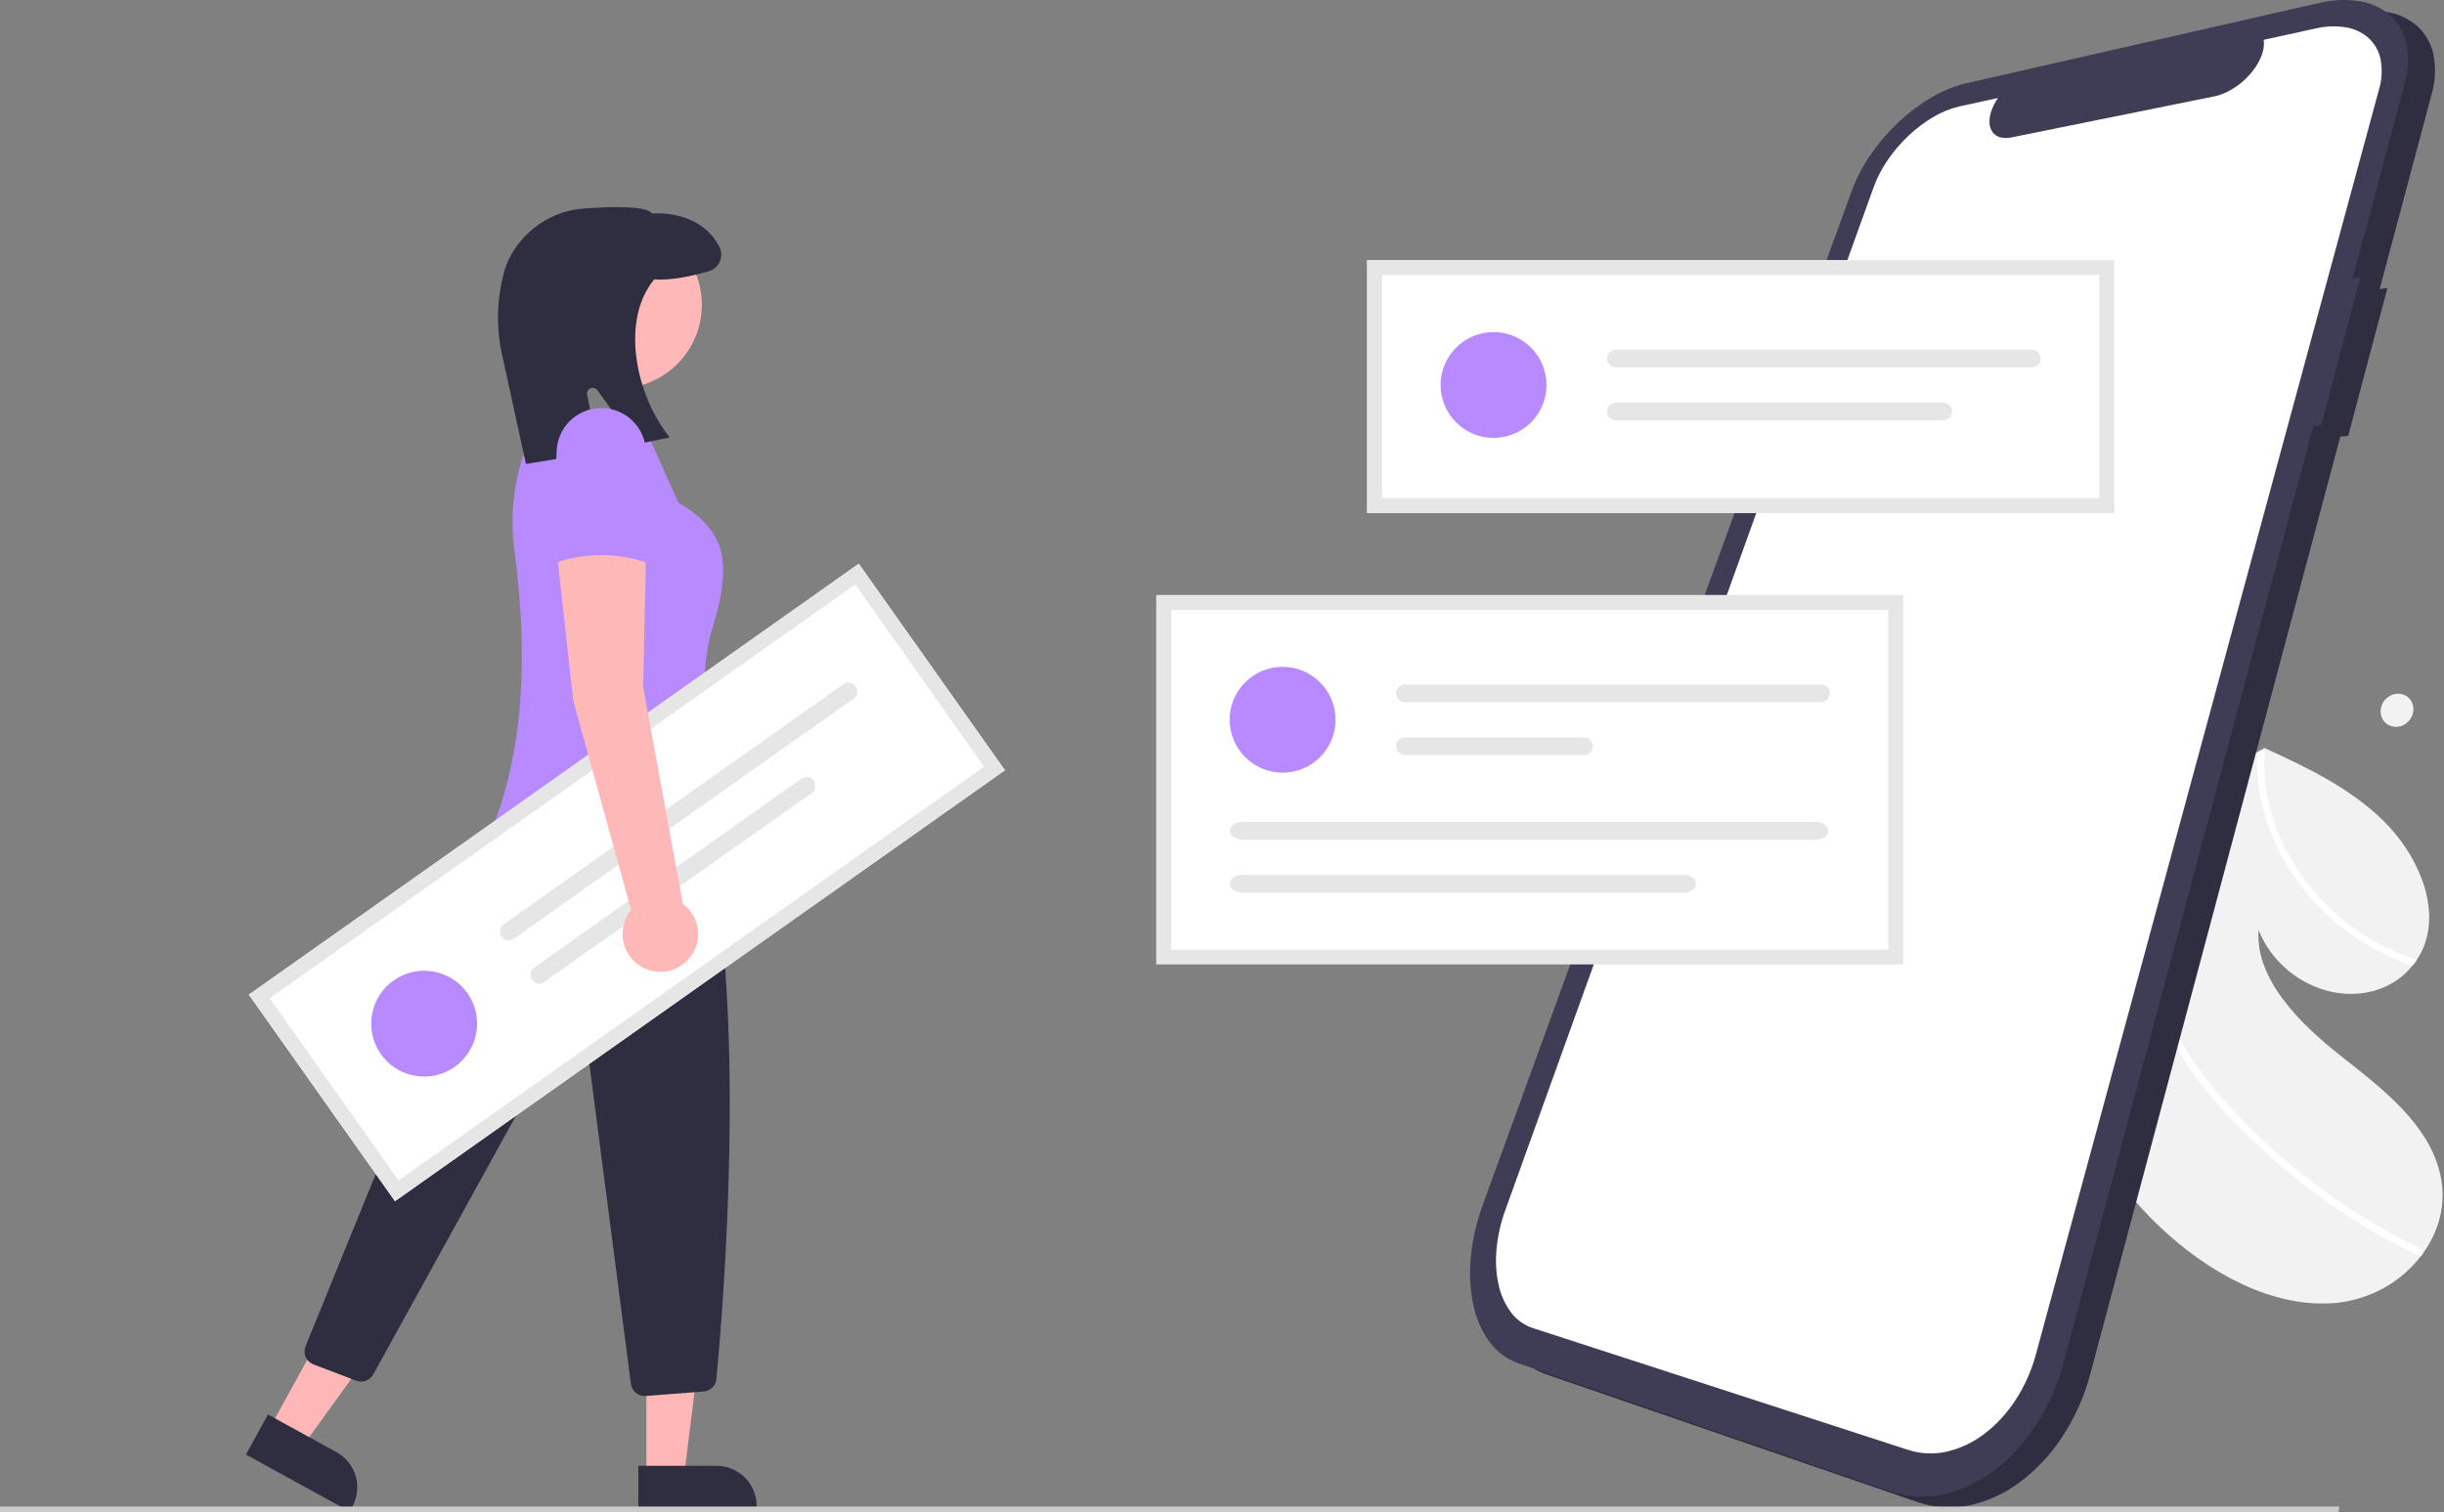 <svg width="517" height="320" viewBox="0 0 517 320" fill="none" xmlns="http://www.w3.org/2000/svg">
<rect x="0" y="0" width="517" height="320" fill="#808080" stroke="none"/>
<g clip-path="url(#clip0_201_1282)">
<path d="M449.005 250.923C448.89 250.777 448.776 250.631 448.663 250.485C448.549 250.338 448.437 250.192 448.324 250.044C448.212 249.897 448.1 249.75 447.989 249.602C447.878 249.454 447.767 249.305 447.657 249.156C447.472 244.868 447.47 240.617 447.649 236.405C447.824 232.222 448.179 228.09 448.712 224.008C449.238 219.957 449.936 215.968 450.805 212.041C451.667 208.145 452.694 204.322 453.887 200.573C454.023 200.141 454.161 199.711 454.302 199.282C454.442 198.853 454.586 198.427 454.732 198.004C454.877 197.578 455.025 197.155 455.176 196.734C455.326 196.312 455.479 195.892 455.634 195.474C456.782 192.343 458.047 189.289 459.427 186.312C460.797 183.356 462.277 180.481 463.867 177.688C465.445 174.914 467.127 172.226 468.913 169.624C470.687 167.041 472.559 164.548 474.53 162.145L474.841 161.768L475.152 161.394L475.465 161.021L475.778 160.65L476.005 160.384L476.233 160.118C476.309 160.03 476.386 159.943 476.463 159.855C476.54 159.768 476.618 159.682 476.698 159.596L476.885 159.494L477.071 159.392L477.257 159.291L477.441 159.19L477.453 159.186L477.464 159.181L477.476 159.175L477.488 159.171L477.562 159.13L477.636 159.089L477.708 159.048L477.778 159.006L478.1 158.834L478.421 158.664L478.742 158.495L479.06 158.324L478.817 158.202L478.207 157.899L478.211 157.896C478.264 157.919 478.316 157.942 478.367 157.967C478.419 157.992 478.47 158.016 478.523 158.039C478.575 158.063 478.627 158.088 478.678 158.112C478.728 158.136 478.78 158.161 478.832 158.187L478.891 158.212L478.95 158.237L479.011 158.263C479.031 158.271 479.05 158.281 479.069 158.292C479.086 158.301 479.103 158.308 479.122 158.314L479.174 158.336L479.227 158.359L479.279 158.381C481.501 159.399 483.728 160.432 485.926 161.515C488.124 162.598 490.289 163.727 492.395 164.942C494.495 166.147 496.53 167.462 498.492 168.881C500.449 170.293 502.301 171.845 504.034 173.524C505.862 175.309 507.497 177.282 508.913 179.409C510.312 181.499 511.463 183.745 512.343 186.102C513.188 188.345 513.692 190.702 513.837 193.095C513.977 195.396 513.653 197.702 512.885 199.876C512.781 200.159 512.669 200.439 512.549 200.715C512.428 200.99 512.3 201.261 512.164 201.529C512.028 201.796 511.884 202.058 511.731 202.316C511.579 202.574 511.419 202.827 511.251 203.075C511.182 203.179 511.11 203.281 511.037 203.383C510.965 203.485 510.891 203.585 510.816 203.685C510.741 203.785 510.665 203.885 510.589 203.984C510.512 204.083 510.434 204.181 510.356 204.279C508.901 206.106 507.052 207.582 504.947 208.596C502.831 209.607 500.53 210.177 498.187 210.272C495.723 210.375 493.263 210.018 490.93 209.219C488.429 208.366 486.104 207.063 484.071 205.374C483.369 204.794 482.703 204.17 482.078 203.508C481.458 202.851 480.88 202.157 480.347 201.428C479.818 200.706 479.335 199.952 478.901 199.169C478.471 198.392 478.092 197.588 477.765 196.762C477.612 199.328 478.011 201.897 478.934 204.296C479.908 206.818 481.233 209.19 482.869 211.344C484.597 213.637 486.514 215.781 488.6 217.753C490.7 219.766 492.931 221.652 495.134 223.39C497.338 225.128 499.619 226.905 501.828 228.758C504.035 230.58 506.135 232.527 508.119 234.588C510.044 236.58 511.746 238.775 513.196 241.134C514.62 243.463 515.65 246.01 516.244 248.675C516.879 251.577 516.847 254.585 516.15 257.473C515.811 258.878 515.328 260.244 514.709 261.551C514.085 262.868 513.337 264.122 512.476 265.298L512.395 265.405L512.315 265.512L512.232 265.619L512.149 265.725C510.047 268.471 507.408 270.76 504.394 272.455C502.876 273.307 501.276 274.005 499.619 274.538C497.923 275.084 496.176 275.459 494.405 275.66C491.036 275.97 487.639 275.775 484.327 275.083C480.917 274.369 477.602 273.261 474.449 271.78C471.188 270.255 468.072 268.44 465.137 266.357C462.176 264.263 459.373 261.955 456.75 259.451C456.053 258.787 455.369 258.111 454.697 257.423C454.025 256.735 453.366 256.035 452.72 255.324C452.073 254.612 451.44 253.89 450.822 253.157C450.204 252.424 449.598 251.679 449.005 250.923Z" fill="#F2F2F2"/>
<path d="M503.173 201.239C501.091 200.159 499.089 198.931 497.182 197.565C493.374 194.837 489.971 191.583 487.076 187.9C485.641 186.073 484.341 184.144 483.186 182.128C482.223 180.424 481.368 178.662 480.626 176.851C479.902 175.085 479.293 173.273 478.803 171.428C478.325 169.626 477.969 167.793 477.736 165.943C477.509 164.131 477.409 162.305 477.437 160.479C477.44 160.376 477.442 160.273 477.444 160.172C477.447 160.07 477.449 159.968 477.452 159.865C477.454 159.762 477.458 159.66 477.464 159.56L477.479 159.256C477.391 159.325 477.304 159.395 477.217 159.465L476.956 159.677L476.697 159.89L476.439 160.104L476.272 160.242L476.106 160.38L475.94 160.519L475.776 160.659L476.002 160.393L476.234 160.119C476.311 160.031 476.388 159.943 476.465 159.856C476.542 159.769 476.62 159.682 476.7 159.597L476.887 159.494L477.073 159.393L477.254 159.292L477.439 159.191L477.45 159.187L477.462 159.182L477.474 159.176L477.485 159.172L477.56 159.131L477.634 159.09L477.706 159.049L477.776 159.008L478.098 158.835L478.419 158.665L478.74 158.496L479.061 158.326L478.81 158.202L478.2 157.898L478.204 157.895C478.257 157.918 478.309 157.941 478.36 157.966C478.412 157.991 478.463 158.015 478.516 158.038C478.568 158.063 478.62 158.087 478.67 158.111C478.721 158.135 478.773 158.16 478.825 158.186L478.883 158.211L478.943 158.236L479.004 158.262C479.024 158.27 479.043 158.279 479.061 158.29L479.056 158.387L479.049 158.478L479.044 158.568L479.039 158.66C478.814 161.736 478.974 164.828 479.516 167.864C480.074 170.99 480.988 174.041 482.243 176.958C483.539 179.977 485.159 182.847 487.074 185.517C489.054 188.279 491.322 190.822 493.84 193.104C496.374 195.369 499.139 197.363 502.089 199.053C503.546 199.887 505.046 200.644 506.583 201.319C508.107 201.988 509.666 202.574 511.254 203.073C511.184 203.177 511.113 203.28 511.04 203.381C510.967 203.483 510.893 203.584 510.819 203.684C510.744 203.783 510.668 203.883 510.591 203.982C510.515 204.081 510.437 204.179 510.358 204.277C509.746 204.074 509.137 203.859 508.531 203.63C507.926 203.402 507.323 203.16 506.723 202.907C506.123 202.653 505.528 202.387 504.937 202.109C504.345 201.83 503.757 201.54 503.173 201.239Z" fill="white"/>
<path d="M461.956 224.229C461.274 223.212 460.63 222.176 460.025 221.121C459.42 220.066 458.854 218.996 458.328 217.911C457.802 216.827 457.317 215.728 456.871 214.616C456.425 213.504 456.022 212.383 455.66 211.251C455.475 210.651 455.305 210.049 455.149 209.444C454.993 208.84 454.852 208.235 454.725 207.628C454.598 207.022 454.486 206.415 454.388 205.806C454.289 205.197 454.207 204.588 454.139 203.98C454.105 203.697 454.074 203.413 454.046 203.128C454.019 202.844 453.995 202.56 453.974 202.276C453.953 201.992 453.935 201.708 453.92 201.424C453.905 201.14 453.893 200.857 453.884 200.574C454.02 200.142 454.158 199.712 454.299 199.283C454.44 198.854 454.583 198.427 454.728 198.002C454.874 197.576 455.022 197.153 455.172 196.732C455.323 196.31 455.476 195.89 455.631 195.472C455.597 195.822 455.568 196.174 455.544 196.526C455.52 196.878 455.501 197.231 455.487 197.586C455.473 197.94 455.463 198.295 455.459 198.652C455.455 199.008 455.456 199.364 455.461 199.722C455.461 199.917 455.462 200.112 455.466 200.306C455.471 200.501 455.476 200.696 455.482 200.891C455.489 201.085 455.498 201.28 455.508 201.475C455.518 201.67 455.529 201.865 455.543 202.06C455.692 204.246 456.036 206.414 456.568 208.54C457.107 210.691 457.811 212.798 458.672 214.842C459.55 216.926 460.562 218.95 461.703 220.902C462.862 222.888 464.131 224.809 465.501 226.656C466.977 228.65 468.537 230.591 470.18 232.48C471.824 234.369 473.53 236.207 475.299 237.992C477.069 239.776 478.891 241.505 480.765 243.178C482.639 244.852 484.544 246.467 486.481 248.025C488.464 249.625 490.487 251.163 492.55 252.641C494.614 254.119 496.711 255.532 498.841 256.88C500.971 258.228 503.133 259.511 505.326 260.727C507.52 261.944 509.739 263.091 511.982 264.168C512.085 264.219 512.178 264.287 512.257 264.371C512.333 264.453 512.395 264.547 512.44 264.65C512.484 264.752 512.511 264.86 512.517 264.971C512.524 265.082 512.51 265.194 512.474 265.3C512.463 265.345 512.447 265.39 512.426 265.432C512.406 265.474 512.382 265.513 512.355 265.549C512.327 265.585 512.296 265.619 512.261 265.648C512.227 265.678 512.189 265.703 512.149 265.725C512.107 265.744 512.063 265.758 512.018 265.766C511.972 265.774 511.926 265.776 511.879 265.773C511.832 265.77 511.785 265.761 511.74 265.747C511.693 265.733 511.648 265.714 511.606 265.69C511.329 265.557 511.051 265.423 510.775 265.289C510.498 265.155 510.221 265.021 509.945 264.885C509.669 264.749 509.394 264.613 509.119 264.474C508.843 264.336 508.569 264.196 508.294 264.054C506.007 262.88 503.751 261.636 501.526 260.321C499.3 259.007 497.108 257.624 494.95 256.172C492.792 254.721 490.673 253.204 488.593 251.623C486.513 250.041 484.477 248.396 482.485 246.689C480.56 245.045 478.661 243.346 476.806 241.588C474.952 239.831 473.144 238.018 471.404 236.146C469.664 234.275 467.992 232.347 466.409 230.36C464.826 228.373 463.336 226.331 461.956 224.229Z" fill="white"/>
<path d="M505.031 60.937L503.393 61.15L514.375 19.959C515.184 17.208 515.316 14.303 514.759 11.491C514.275 9.193 513.08 7.105 511.343 5.524C509.523 3.944 507.294 2.909 504.911 2.541C502.009 2.092 499.046 2.224 496.196 2.931L421.561 19.917C418.956 20.549 416.463 21.574 414.167 22.957C411.67 24.441 409.348 26.2 407.245 28.202C405.081 30.244 403.138 32.508 401.449 34.956C399.8 37.327 398.455 39.895 397.447 42.6L319.356 257.252C318.058 260.781 317.214 264.461 316.846 268.204C316.504 271.526 316.666 274.881 317.325 278.155C317.875 281 319.024 283.696 320.695 286.063C322.228 288.216 324.388 289.844 326.88 290.726L405.737 317.856C409.24 319.048 413 319.272 416.62 318.503C420.49 317.661 424.129 315.986 427.285 313.595C430.829 310.934 433.877 307.67 436.289 303.953C438.96 299.868 440.955 295.381 442.199 290.663L495.067 92.37L496.726 92.237L505.031 60.937Z" fill="#2F2E41"/>
<path d="M499.326 58.657L497.688 58.869L508.67 17.678C509.479 14.928 509.611 12.023 509.054 9.21C508.571 6.912 507.375 4.825 505.638 3.244C503.818 1.663 501.589 0.629 499.206 0.261C496.304 -0.189 493.342 -0.056 490.491 0.65L415.856 17.637C413.251 18.268 410.758 19.294 408.462 20.677C405.965 22.16 403.643 23.92 401.54 25.922C399.376 27.963 397.433 30.227 395.744 32.676C394.095 35.046 392.75 37.615 391.742 40.32L313.651 254.971C312.353 258.501 311.51 262.181 311.141 265.923C310.8 269.246 310.961 272.601 311.62 275.875C312.17 278.72 313.319 281.415 314.99 283.783C316.523 285.936 318.683 287.564 321.175 288.445L400.032 315.575C403.535 316.767 407.295 316.991 410.915 316.223C414.785 315.381 418.424 313.706 421.58 311.315C425.124 308.654 428.172 305.39 430.584 301.672C433.255 297.588 435.251 293.101 436.495 288.383L489.362 90.089L491.021 89.956L499.326 58.657Z" fill="#3F3D56"/>
<path d="M489.831 6.025L478.86 8.427C478.98 9.376 478.886 10.339 478.584 11.246C478.242 12.308 477.746 13.313 477.112 14.23C475.686 16.313 473.782 18.025 471.559 19.224C471.293 19.366 471.028 19.496 470.763 19.616C470.499 19.736 470.235 19.844 469.97 19.942C469.707 20.04 469.446 20.126 469.186 20.201C468.926 20.276 468.67 20.339 468.416 20.39L425.521 29.07C424.725 29.255 423.897 29.246 423.105 29.043C422.468 28.872 421.906 28.494 421.508 27.968C421.107 27.403 420.88 26.733 420.856 26.041C420.824 25.158 420.963 24.277 421.268 23.447C421.344 23.223 421.431 22.998 421.528 22.771C421.625 22.544 421.731 22.317 421.846 22.09C421.96 21.862 422.085 21.635 422.22 21.41C422.355 21.184 422.497 20.958 422.647 20.733L414.525 22.511C412.569 22.969 410.696 23.727 408.971 24.757C407.086 25.867 405.334 27.186 403.748 28.691C402.112 30.228 400.645 31.936 399.372 33.783C398.13 35.569 397.121 37.505 396.368 39.546L318.425 256.062C317.455 258.723 316.833 261.497 316.573 264.316C316.332 266.805 316.474 269.316 316.993 271.762C317.425 273.876 318.308 275.873 319.582 277.615C320.749 279.196 322.376 280.378 324.241 280.999L403.678 306.79C406.298 307.63 409.096 307.755 411.782 307.153C414.642 306.499 417.328 305.239 419.66 303.459C422.268 301.486 424.514 299.074 426.296 296.333C428.268 293.322 429.749 290.016 430.681 286.539L503.262 18.876C503.871 16.833 503.983 14.674 503.591 12.579C503.25 10.862 502.381 9.294 501.105 8.094C499.768 6.894 498.117 6.099 496.346 5.801C494.181 5.438 491.966 5.514 489.831 6.025Z" fill="white"/>
<path d="M447.231 108.57H289.209V55.055H447.231V108.57Z" fill="white"/>
<path d="M401.032 127.458H246.16V202.484H401.032V127.458Z" fill="white"/>
<path d="M271.32 163.485C277.507 163.485 282.522 158.473 282.522 152.29C282.522 146.107 277.507 141.094 271.32 141.094C265.133 141.094 260.118 146.107 260.118 152.29C260.118 158.473 265.133 163.485 271.32 163.485Z" fill="#B78BFF"/>
<path d="M297.192 144.826C296.697 144.826 296.222 145.023 295.872 145.373C295.522 145.723 295.325 146.197 295.325 146.692C295.325 147.187 295.522 147.662 295.872 148.011C296.222 148.361 296.697 148.558 297.192 148.558H385.211C385.706 148.557 386.179 148.36 386.529 148.01C386.878 147.66 387.074 147.186 387.074 146.692C387.074 146.198 386.878 145.724 386.529 145.374C386.179 145.025 385.706 144.827 385.211 144.826H297.192Z" fill="#E6E6E6"/>
<path d="M297.192 156.021C296.947 156.021 296.704 156.068 296.477 156.161C296.25 156.254 296.043 156.391 295.869 156.564C295.695 156.737 295.557 156.943 295.463 157.169C295.368 157.395 295.319 157.638 295.319 157.883C295.318 158.129 295.366 158.372 295.46 158.598C295.553 158.825 295.69 159.031 295.864 159.205C296.037 159.378 296.243 159.516 296.469 159.61C296.696 159.705 296.939 159.753 297.184 159.753H335.067C335.312 159.753 335.555 159.705 335.782 159.611C336.008 159.517 336.214 159.38 336.387 159.207C336.561 159.034 336.698 158.828 336.792 158.601C336.886 158.375 336.934 158.132 336.934 157.887C336.934 157.642 336.886 157.4 336.792 157.173C336.698 156.947 336.561 156.741 336.387 156.568C336.214 156.395 336.008 156.257 335.782 156.164C335.555 156.07 335.312 156.021 335.067 156.021H297.192Z" fill="#E6E6E6"/>
<path d="M262.727 173.92C261.307 173.92 260.151 174.757 260.151 175.786C260.151 176.814 261.307 177.651 262.727 177.651H384.167C385.587 177.651 386.743 176.814 386.743 175.786C386.743 174.757 385.587 173.92 384.167 173.92H262.727Z" fill="#E6E6E6"/>
<path d="M262.727 185.115C261.307 185.115 260.151 185.952 260.151 186.981C260.151 188.01 261.307 188.847 262.727 188.847H356.213C357.633 188.847 358.789 188.01 358.789 186.981C358.789 185.952 357.633 185.115 356.213 185.115H262.727Z" fill="#E6E6E6"/>
<path d="M402.607 204.058H244.585V125.884H402.607V204.058ZM247.735 200.91H399.457V129.031H247.735V200.91Z" fill="#E6E6E6"/>
<path d="M315.944 92.656C322.131 92.656 327.146 87.644 327.146 81.461C327.146 75.278 322.131 70.266 315.944 70.266C309.757 70.266 304.741 75.278 304.741 81.461C304.741 87.644 309.757 92.656 315.944 92.656Z" fill="#B78BFF"/>
<path d="M341.816 73.997C341.321 73.997 340.846 74.194 340.496 74.544C340.146 74.894 339.949 75.368 339.949 75.863C339.949 76.358 340.146 76.833 340.496 77.183C340.846 77.532 341.321 77.729 341.816 77.729H429.835C430.33 77.728 430.803 77.531 431.153 77.181C431.502 76.831 431.698 76.357 431.698 75.863C431.698 75.369 431.502 74.895 431.153 74.546C430.803 74.196 430.33 73.999 429.835 73.997H341.816Z" fill="#E6E6E6"/>
<path d="M341.816 85.193C341.571 85.192 341.328 85.239 341.101 85.332C340.874 85.426 340.667 85.563 340.493 85.736C340.319 85.908 340.181 86.114 340.087 86.34C339.992 86.567 339.943 86.809 339.943 87.055C339.942 87.3 339.99 87.543 340.084 87.769C340.177 87.996 340.315 88.202 340.488 88.376C340.661 88.55 340.867 88.688 341.093 88.782C341.32 88.876 341.563 88.924 341.808 88.924H411.068C411.563 88.924 412.038 88.728 412.388 88.378C412.738 88.028 412.935 87.553 412.935 87.058C412.935 86.564 412.738 86.089 412.388 85.739C412.038 85.389 411.563 85.193 411.068 85.193H341.816Z" fill="#E6E6E6"/>
<path d="M447.231 108.57H289.209V55.055H447.231V108.57ZM292.359 105.422H444.081V58.203H292.359V105.422Z" fill="#E6E6E6"/>
<path d="M136.736 312.421H144.702L148.492 281.715L136.734 281.715L136.736 312.421Z" fill="#FFB6B6"/>
<path d="M160.065 319.812L135.029 319.813L135.029 310.147L151.572 310.146C153.824 310.146 155.984 311.04 157.577 312.632C159.17 314.223 160.065 316.382 160.065 318.633L160.065 319.812Z" fill="#2F2E41"/>
<path d="M57.083 302.104L64.063 305.939L82.187 280.857L71.885 275.197L57.083 302.104Z" fill="#FFB6B6"/>
<path d="M73.962 319.813L52.023 307.76L56.683 299.289L71.179 307.253C73.153 308.338 74.615 310.162 75.243 312.323C75.872 314.485 75.615 316.807 74.53 318.78L73.962 319.813Z" fill="#2F2E41"/>
<path d="M136.364 295.378C135.654 295.377 134.969 295.118 134.436 294.65C133.903 294.181 133.558 293.535 133.467 292.832L123.505 216.113C123.461 215.774 123.311 215.457 123.076 215.208C122.841 214.959 122.533 214.791 122.197 214.727C121.861 214.663 121.513 214.707 121.203 214.853C120.893 214.999 120.637 215.238 120.472 215.538L78.954 290.816C78.611 291.431 78.059 291.902 77.398 292.145C76.737 292.387 76.011 292.385 75.352 292.137L66.302 288.691C65.939 288.553 65.606 288.343 65.324 288.074C65.043 287.805 64.817 287.483 64.662 287.126C64.507 286.769 64.424 286.385 64.42 285.995C64.415 285.606 64.489 285.22 64.635 284.859L93.396 214.252C93.469 214.073 93.518 213.885 93.543 213.693C97.438 183.561 107.35 168.238 110.294 164.26C110.51 163.967 110.651 163.627 110.707 163.269C110.763 162.91 110.732 162.543 110.617 162.199L110.212 160.986C110.05 160.504 110.017 159.988 110.116 159.49C110.214 158.992 110.441 158.527 110.774 158.144C121.386 146.065 139.881 152.656 140.066 152.724L140.159 152.758L140.217 152.837C160.955 181.26 153.288 273.578 151.54 291.796C151.475 292.481 151.169 293.12 150.678 293.601C150.186 294.083 149.54 294.375 148.854 294.426L136.591 295.369C136.515 295.375 136.439 295.378 136.364 295.378Z" fill="#2F2E41"/>
<path d="M130.741 82.205C140.532 82.205 148.469 74.273 148.469 64.489C148.469 54.704 140.532 46.772 130.741 46.772C120.95 46.772 113.013 54.704 113.013 64.489C113.013 74.273 120.95 82.205 130.741 82.205Z" fill="#FFB8B8"/>
<path d="M103.334 177.223L155.499 181.967C150.951 166.163 146.784 150.415 150.18 134.723C154.493 120.714 154.894 112.954 143.517 106.356L135.835 89.23L121.932 88.725L115.152 86.868C109.675 95.669 107.435 106.1 108.816 116.372C111.763 138.709 110.967 159.436 103.334 177.223Z" fill="#B78BFF"/>
<path d="M111.252 98.165L106.005 74.097C104.91 68.4 105.185 62.524 106.806 56.954C106.983 56.383 107.196 55.824 107.443 55.28C108.896 52.117 111.18 49.406 114.051 47.437C116.923 45.468 120.275 44.314 123.751 44.098C135.676 43.275 137.427 44.531 137.858 45.151C144.596 44.879 149.821 47.48 152.205 52.295C152.439 52.773 152.564 53.296 152.574 53.828C152.583 54.359 152.476 54.887 152.259 55.373C152.042 55.858 151.721 56.291 151.32 56.639C150.918 56.988 150.444 57.244 149.932 57.39C146.602 58.349 141.921 59.415 138.411 59.102C131.374 67.537 134.25 82.991 141.39 92.199L141.67 92.561L134.597 94.009L126.377 82.57C126.215 82.344 125.979 82.18 125.71 82.106C125.441 82.032 125.155 82.053 124.9 82.165C124.644 82.277 124.435 82.473 124.307 82.721C124.179 82.968 124.14 83.252 124.196 83.525L126.691 95.641L111.252 98.165Z" fill="#2F2E41"/>
<path d="M494.655 320H0V318.757H494.88L494.655 320Z" fill="#CACACA"/>
<path d="M212.58 162.972L83.559 254.152L52.641 210.458L181.662 119.278L212.58 162.972Z" fill="white"/>
<path d="M96.193 225.733C101.245 222.163 102.444 215.177 98.872 210.128C95.3 205.08 88.309 203.882 83.257 207.452C78.206 211.022 77.007 218.008 80.579 223.056C84.151 228.105 91.142 229.303 96.193 225.733Z" fill="#B78BFF"/>
<path d="M106.537 195.57C106.133 195.855 105.859 196.29 105.775 196.778C105.692 197.265 105.805 197.766 106.091 198.17C106.377 198.575 106.812 198.849 107.3 198.932C107.788 199.016 108.289 198.902 108.694 198.617L180.559 147.828C180.962 147.542 181.235 147.108 181.318 146.621C181.401 146.134 181.287 145.634 181.002 145.23C180.716 144.827 180.282 144.553 179.795 144.469C179.308 144.385 178.807 144.497 178.403 144.781L106.537 195.57Z" fill="#E6E6E6"/>
<path d="M113.006 204.71C112.601 204.996 112.327 205.429 112.242 205.917C112.158 206.404 112.27 206.905 112.555 207.309C112.84 207.714 113.274 207.988 113.761 208.073C114.249 208.158 114.75 208.046 115.155 207.762L115.162 207.757L171.704 167.798C172.108 167.513 172.382 167.078 172.466 166.59C172.55 166.103 172.436 165.602 172.15 165.198C172.009 164.997 171.829 164.827 171.622 164.697C171.414 164.566 171.183 164.477 170.941 164.436C170.453 164.352 169.952 164.466 169.548 164.751L113.006 204.71Z" fill="#E6E6E6"/>
<path d="M212.58 162.972L83.559 254.152L52.641 210.458L181.662 119.278L212.58 162.972ZM84.312 249.764L208.189 162.219L180.909 123.666L57.032 211.211L84.312 249.764Z" fill="#E6E6E6"/>
<path d="M507.186 146.783C507.643 146.766 508.099 146.843 508.525 147.011C508.929 147.173 509.296 147.417 509.602 147.727C509.909 148.039 510.148 148.41 510.306 148.819C510.472 149.251 510.547 149.713 510.528 150.177C510.51 150.652 510.399 151.119 510.202 151.552C510.01 151.976 509.743 152.363 509.413 152.692C509.085 153.02 508.7 153.285 508.278 153.474C507.848 153.667 507.385 153.773 506.915 153.785C506.457 153.799 506.001 153.718 505.576 153.545C505.174 153.381 504.81 153.136 504.507 152.824C504.203 152.511 503.966 152.14 503.811 151.732C503.647 151.301 503.574 150.841 503.594 150.38C503.613 149.907 503.723 149.443 503.919 149.012C504.11 148.591 504.375 148.209 504.701 147.882C505.026 147.555 505.408 147.29 505.828 147.099C506.256 146.906 506.717 146.798 507.186 146.783Z" fill="#F2F2F2"/>
<path d="M144.449 191.231L136.059 145.394L136.65 117.048L117.741 116.457L121.286 148.347L133.513 192.568C132.498 193.8 131.876 195.309 131.728 196.898C131.579 198.487 131.91 200.085 132.679 201.484C133.448 202.883 134.618 204.02 136.04 204.748C137.461 205.476 139.069 205.762 140.654 205.568C142.24 205.374 143.731 204.71 144.935 203.661C146.139 202.612 147.001 201.227 147.409 199.684C147.818 198.14 147.754 196.51 147.227 195.004C146.699 193.497 145.732 192.183 144.449 191.231Z" fill="#FFB8B8"/>
<path d="M116.559 119.41C123.41 116.802 130.981 116.802 137.832 119.41L136.65 95.788C136.65 94.547 136.406 93.318 135.931 92.172C135.456 91.025 134.759 89.984 133.881 89.106C133.003 88.229 131.961 87.533 130.814 87.058C129.667 86.583 128.437 86.339 127.196 86.339C125.954 86.339 124.725 86.583 123.578 87.058C122.43 87.533 121.388 88.229 120.51 89.106C119.632 89.984 118.936 91.025 118.461 92.172C117.985 93.318 117.741 94.547 117.741 95.788L116.559 119.41Z" fill="#B78BFF"/>
</g>
<defs>
<clipPath id="clip0_201_1282">
<rect width="516.697" height="320" fill="white"/>
</clipPath>
</defs>
</svg>
